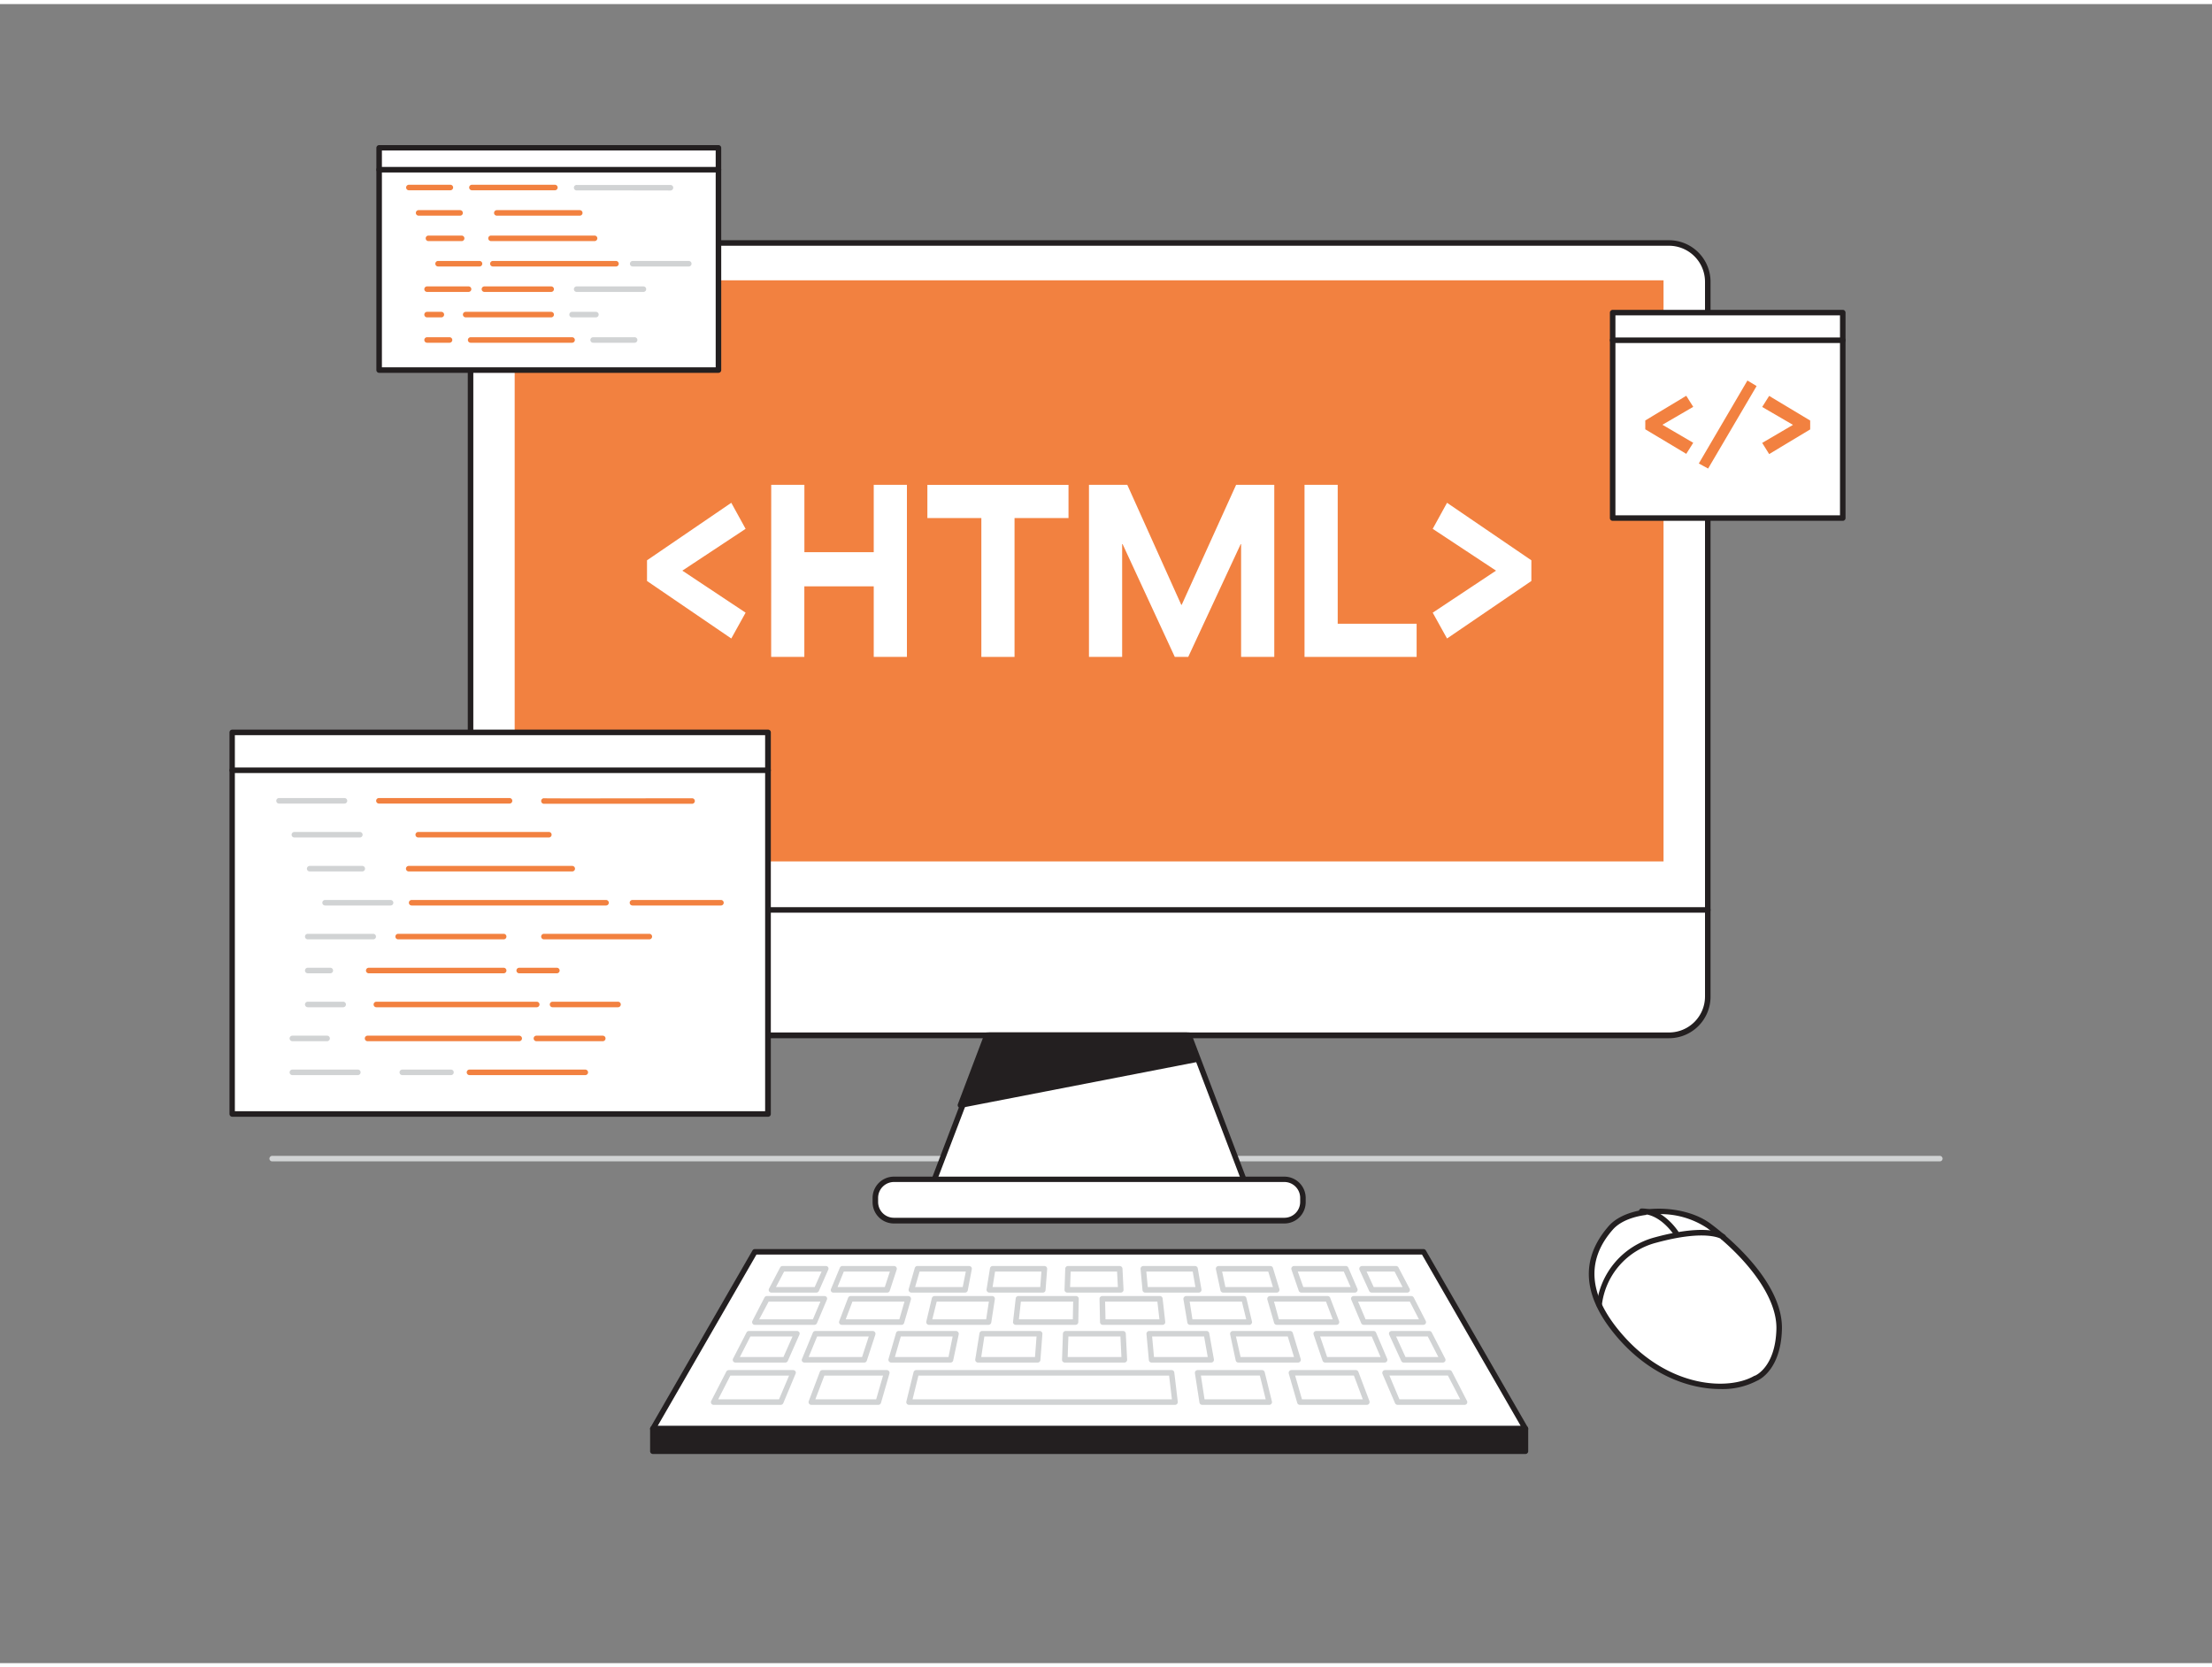 <svg id="_180_code_html_flatline" data-name="#180_code_html_flatline" xmlns="http://www.w3.org/2000/svg" viewBox="0 0 400 300" width="406" height="306" class="illustration styles_illustrationTablet__1DWOa"><rect x="0" y="0" width="400" height="300" fill="#808080" stroke="none"/><path d="M350.78,209.27H49.22a.5.5,0,0,1-.5-.5.51.51,0,0,1,.5-.5H350.78a.51.51,0,0,1,.5.5A.5.5,0,0,1,350.78,209.27Z" fill="#d1d3d4"></path><rect x="85.09" y="43.2" width="223.73" height="143.26" rx="7" fill="#fff"></rect><path d="M301.81,187H92.09a7.5,7.5,0,0,1-7.5-7.5V50.21a7.51,7.51,0,0,1,7.5-7.51H301.81a7.52,7.52,0,0,1,7.51,7.51V179.46A7.51,7.51,0,0,1,301.81,187ZM92.09,43.7a6.51,6.51,0,0,0-6.5,6.51V179.46a6.5,6.5,0,0,0,6.5,6.5H301.81a6.51,6.51,0,0,0,6.51-6.5V50.21a6.52,6.52,0,0,0-6.51-6.51Z" fill="#231f20"></path><path d="M308.82,164.3H85.09a.5.5,0,0,1-.5-.5.5.5,0,0,1,.5-.5H308.82a.51.51,0,0,1,.5.5A.5.5,0,0,1,308.82,164.3Z" fill="#231f20"></path><polygon points="225.55 214.16 168.36 214.16 178.9 186.46 215 186.46 225.55 214.16" fill="#fff"></polygon><path d="M225.55,214.66H168.36a.5.5,0,0,1-.47-.68l10.54-27.69a.51.51,0,0,1,.47-.33H215a.5.5,0,0,1,.47.33L226,214a.5.5,0,0,1,0,.46A.49.49,0,0,1,225.55,214.66Zm-56.47-1h55.74L214.66,187H179.25Z" fill="#231f20"></path><rect x="158.29" y="212.53" width="77.31" height="7.47" rx="3.35" fill="#fff"></rect><path d="M232.25,220.5h-70.6a3.85,3.85,0,0,1-3.86-3.85v-.76a3.86,3.86,0,0,1,3.86-3.86h70.6a3.86,3.86,0,0,1,3.86,3.86v.76A3.85,3.85,0,0,1,232.25,220.5ZM161.65,213a2.87,2.87,0,0,0-2.86,2.86v.76a2.86,2.86,0,0,0,2.86,2.85h70.6a2.86,2.86,0,0,0,2.86-2.85v-.76a2.86,2.86,0,0,0-2.86-2.86Z" fill="#231f20"></path><rect x="93.07" y="49.95" width="207.75" height="105.08" fill="#f28140"></rect><path d="M117,104.32v-3.74l15.24-10.4,2.59,4.71-11.44,7.56,11.44,7.6-2.59,4.67Z" fill="#fff"></path><path d="M139.46,86.93h6V99.11H158V86.93h6v31.12h-6V105.29H145.45v12.76h-6Z" fill="#fff"></path><path d="M177.46,92.94H167.7v-6h25.52v6h-9.76v25.11h-6Z" fill="#fff"></path><path d="M196.92,86.93h6.93l9.76,21.7h.08l9.84-21.7h6.9v31.12h-6V97.65h-.07l-9.49,20.4h-2.43L203,97.65h-.08v20.4h-6Z" fill="#fff"></path><path d="M235.9,86.93h6v25.12h14.27v6H235.9Z" fill="#fff"></path><path d="M259.08,110.05l11.45-7.6-11.45-7.56,2.59-4.71,15.25,10.4v3.74l-15.25,10.4Z" fill="#fff"></path><polygon points="173.68 199.11 216.26 190.84 214.6 186.46 178.5 186.46 173.68 199.11" fill="#231f20"></polygon><path d="M173.68,199.61a.49.49,0,0,1-.38-.18.51.51,0,0,1-.09-.5L178,186.29a.5.5,0,0,1,.47-.33h36.1a.51.51,0,0,1,.47.33l1.66,4.37a.5.5,0,0,1-.37.67l-42.58,8.27ZM178.84,187l-4.37,11.49,41.11-8-1.33-3.5Z" fill="#231f20"></path><path d="M317.52,248.47s4-1.59,4.21-8.88-7.66-14.94-12.71-18.68-14.48-3.36-17.75.37-6.53,10.28,1.87,19.81S312.57,251.36,317.52,248.47Z" fill="#fff"></path><path d="M311.09,250.44c-5.47,0-12.46-2.38-18.32-9-6.59-7.47-7.22-14.35-1.87-20.47,3.49-4,13.31-4.23,18.42-.44,2.19,1.62,13.13,10.19,12.91,19.09-.19,7.23-4,9.11-4.48,9.31A13.47,13.47,0,0,1,311.09,250.44Zm-11.15-31.63c-3.41,0-6.66.94-8.29,2.8-5,5.68-4.34,12.12,1.87,19.14,8.4,9.53,19.14,10,23.75,7.28l.07,0c.15-.06,3.71-1.6,3.89-8.42.16-6.52-6.63-13.92-12.51-18.27A15.26,15.26,0,0,0,299.94,218.81Z" fill="#231f20"></path><path d="M289.17,235.25a13.65,13.65,0,0,1,10.23-11.72c9.62-2.62,12.19-.57,12.19-.57" fill="#fff"></path><path d="M289.18,235.75h0a.5.5,0,0,1-.46-.53A14.25,14.25,0,0,1,299.27,223c9.76-2.65,12.52-.56,12.63-.47a.5.5,0,0,1-.62.79s-2.62-1.83-11.75.65a13.24,13.24,0,0,0-9.86,11.27A.49.49,0,0,1,289.18,235.75Z" fill="#231f20"></path><polygon points="275.85 257.63 118.06 257.63 136.5 225.67 257.4 225.67 275.85 257.63" fill="#fff"></polygon><path d="M275.85,258.12H118.06a.48.48,0,0,1-.43-.24.5.5,0,0,1,0-.5l18.44-32a.48.48,0,0,1,.43-.25H257.41a.5.5,0,0,1,.43.25l18.44,32a.5.5,0,0,1,0,.5A.51.51,0,0,1,275.85,258.12Zm-156.93-1H275l-17.86-31H136.79Z" fill="#231f20"></path><path d="M147.29,238.83h-10.8a.49.49,0,0,1-.42-.24.5.5,0,0,1,0-.49l2.17-4.21a.49.49,0,0,1,.44-.27h10.41a.5.5,0,0,1,.42.23.49.49,0,0,1,0,.47l-1.78,4.21A.51.51,0,0,1,147.29,238.83Zm-10-1H147l1.36-3.21H139Z" fill="#d1d3d4"></path><path d="M163,238.83H152.23a.53.53,0,0,1-.42-.21.5.5,0,0,1-.05-.46l1.6-4.21a.51.51,0,0,1,.47-.33h10.41a.51.51,0,0,1,.4.2.53.53,0,0,1,.08.44l-1.22,4.21A.48.48,0,0,1,163,238.83Zm-10.07-1h9.7l.93-3.21h-9.41Z" fill="#d1d3d4"></path><path d="M178.75,238.83H168a.51.51,0,0,1-.4-.19.51.51,0,0,1-.09-.43l1-4.21a.51.51,0,0,1,.49-.38h10.41a.5.5,0,0,1,.49.58l-.65,4.21A.51.51,0,0,1,178.75,238.83Zm-10.16-1h9.74l.49-3.21h-9.43Z" fill="#d1d3d4"></path><path d="M194.49,238.83h-10.8a.53.53,0,0,1-.38-.16.51.51,0,0,1-.12-.39l.48-4.21a.49.49,0,0,1,.49-.45h10.41a.51.51,0,0,1,.36.15.46.46,0,0,1,.14.36l-.08,4.21A.5.5,0,0,1,194.49,238.83Zm-10.24-1H194l.06-3.21h-9.45Z" fill="#d1d3d4"></path><path d="M210.22,238.83h-10.8a.49.49,0,0,1-.5-.49l-.09-4.21a.54.54,0,0,1,.14-.36.55.55,0,0,1,.36-.15h10.41a.5.5,0,0,1,.5.45l.47,4.21a.48.48,0,0,1-.49.55Zm-10.31-1h9.75l-.37-3.21h-9.45Z" fill="#d1d3d4"></path><path d="M226,238.83h-10.8a.49.49,0,0,1-.49-.42L214,234.2a.52.52,0,0,1,.5-.58h10.41a.49.49,0,0,1,.48.38l1,4.21a.48.48,0,0,1-.09.43A.49.49,0,0,1,226,238.83Zm-10.37-1h9.73l-.79-3.21h-9.44Z" fill="#d1d3d4"></path><path d="M241.68,238.83h-10.8a.49.49,0,0,1-.48-.36l-1.22-4.21a.53.53,0,0,1,.08-.44.54.54,0,0,1,.4-.2h10.42a.49.49,0,0,1,.46.33l1.61,4.21a.54.54,0,0,1-.06.46A.51.51,0,0,1,241.68,238.83Zm-10.42-1H241l-1.22-3.21h-9.4Z" fill="#d1d3d4"></path><path d="M257.41,238.83h-10.8a.51.51,0,0,1-.46-.3l-1.78-4.21a.49.49,0,0,1,0-.47.52.52,0,0,1,.42-.23h10.41a.52.52,0,0,1,.45.27l2.16,4.21a.5.5,0,0,1,0,.49A.51.51,0,0,1,257.41,238.83Zm-10.47-1h9.65l-1.65-3.21h-9.36Z" fill="#d1d3d4"></path><path d="M156.23,245.65H145.46a.52.52,0,0,1-.42-.23.47.47,0,0,1,0-.46l1.95-4.71a.5.5,0,0,1,.46-.31h10.36a.52.52,0,0,1,.41.21.52.52,0,0,1,.07.45l-1.54,4.7A.5.5,0,0,1,156.23,245.65Zm-10-1h9.66l1.21-3.71h-9.34Z" fill="#d1d3d4"></path><path d="M142,245.65h-9a.5.5,0,0,1-.43-.24.5.5,0,0,1,0-.49l2.42-4.7a.51.51,0,0,1,.45-.28h8.69a.5.5,0,0,1,.41.23.48.48,0,0,1,0,.48l-2.08,4.7A.5.5,0,0,1,142,245.65Zm-8.21-1h7.88l1.64-3.71h-7.62Z" fill="#d1d3d4"></path><path d="M171.93,245.65H161.16a.51.51,0,0,1-.49-.64l1.36-4.7a.5.5,0,0,1,.48-.37h10.37a.52.52,0,0,1,.49.6l-1,4.71A.5.5,0,0,1,171.93,245.65Zm-10.11-1h9.7l.75-3.71h-9.38Z" fill="#d1d3d4"></path><path d="M187.62,245.65H176.85a.49.49,0,0,1-.38-.18.49.49,0,0,1-.11-.4l.76-4.71a.5.5,0,0,1,.49-.42H188a.48.48,0,0,1,.36.16.5.5,0,0,1,.14.38l-.36,4.7A.5.5,0,0,1,187.62,245.65Zm-10.18-1h9.72l.28-3.71H178Z" fill="#d1d3d4"></path><path d="M203.32,245.65H192.55a.48.48,0,0,1-.36-.16.45.45,0,0,1-.14-.36l.16-4.7a.51.51,0,0,1,.5-.49h10.37a.5.5,0,0,1,.5.48l.24,4.7a.47.47,0,0,1-.14.37A.48.48,0,0,1,203.32,245.65Zm-10.25-1h9.72l-.18-3.71H193.2Z" fill="#d1d3d4"></path><path d="M219,245.65H208.24a.49.49,0,0,1-.49-.46l-.43-4.7a.45.45,0,0,1,.13-.38.47.47,0,0,1,.37-.17h10.36a.5.5,0,0,1,.49.42l.84,4.7a.48.48,0,0,1-.11.41A.49.49,0,0,1,219,245.65Zm-10.32-1h9.72l-.66-3.71h-9.4Z" fill="#d1d3d4"></path><path d="M234.71,245.65H223.94a.5.5,0,0,1-.49-.4l-1-4.7a.51.51,0,0,1,.49-.61h10.36a.5.5,0,0,1,.48.36l1.43,4.7a.46.46,0,0,1-.08.44A.49.49,0,0,1,234.71,245.65Zm-10.37-1H234l-1.13-3.71h-9.37Z" fill="#d1d3d4"></path><path d="M250.41,245.65H239.63a.51.51,0,0,1-.47-.34l-1.61-4.7a.5.5,0,0,1,.06-.46.52.52,0,0,1,.41-.21h10.37a.48.48,0,0,1,.45.31l2,4.7a.5.5,0,0,1-.46.7Zm-10.42-1h9.66l-1.59-3.71h-9.34Z" fill="#d1d3d4"></path><path d="M260.92,245.65h-7.08a.49.49,0,0,1-.45-.3l-2.16-4.7a.51.51,0,0,1,0-.48.54.54,0,0,1,.43-.23h6.81a.51.51,0,0,1,.44.28l2.42,4.7a.48.48,0,0,1,0,.49A.49.49,0,0,1,260.92,245.65Zm-6.76-1h5.94l-1.91-3.71h-5.73Z" fill="#d1d3d4"></path><path d="M160.38,233H150.7a.48.48,0,0,1-.41-.22.49.49,0,0,1,0-.47l1.58-3.81a.5.5,0,0,1,.46-.31h9.35a.49.49,0,0,1,.4.21.47.47,0,0,1,.07.44l-1.25,3.81A.49.49,0,0,1,160.38,233Zm-8.93-1H160l.92-2.81h-8.33Z" fill="#d1d3d4"></path><path d="M147.61,233H139.5a.5.5,0,0,1-.43-.24.5.5,0,0,1,0-.49l2-3.81a.48.48,0,0,1,.44-.27h7.83a.48.48,0,0,1,.42.23.49.49,0,0,1,0,.47l-1.68,3.81A.51.51,0,0,1,147.61,233Zm-7.29-1h7l1.25-2.81h-6.77Z" fill="#d1d3d4"></path><path d="M174.48,233H164.8a.52.52,0,0,1-.4-.2.53.53,0,0,1-.08-.44l1.1-3.81a.5.5,0,0,1,.48-.36h9.34a.52.52,0,0,1,.39.18.49.49,0,0,1,.1.42L175,232.6A.51.51,0,0,1,174.48,233Zm-9-1h8.61l.56-2.81h-8.36Z" fill="#d1d3d4"></path><path d="M188.58,233H178.9a.52.52,0,0,1-.5-.58l.62-3.81a.5.5,0,0,1,.49-.42h9.35a.5.5,0,0,1,.5.54l-.29,3.81A.49.49,0,0,1,188.58,233Zm-9.09-1h8.62l.21-2.81h-8.38Z" fill="#d1d3d4"></path><path d="M202.67,233H193a.51.51,0,0,1-.36-.15.47.47,0,0,1-.14-.37l.13-3.81a.5.5,0,0,1,.5-.48h9.35a.51.51,0,0,1,.5.47l.19,3.81a.5.5,0,0,1-.13.37A.52.52,0,0,1,202.67,233Zm-9.16-1h8.64l-.15-2.81h-8.39Z" fill="#d1d3d4"></path><path d="M216.77,233h-9.68a.49.49,0,0,1-.49-.46l-.35-3.81a.49.49,0,0,1,.13-.38.51.51,0,0,1,.37-.16h9.34a.5.5,0,0,1,.5.41l.67,3.81a.47.47,0,0,1-.11.41A.49.49,0,0,1,216.77,233Zm-9.22-1h8.62l-.49-2.81h-8.39Z" fill="#d1d3d4"></path><path d="M230.87,233h-9.68a.51.51,0,0,1-.49-.4l-.82-3.8a.48.48,0,0,1,.09-.42.51.51,0,0,1,.39-.19h9.35a.5.5,0,0,1,.48.35l1.16,3.81a.55.55,0,0,1-.08.45A.51.51,0,0,1,230.87,233Zm-9.28-1h8.6l-.85-2.81H221Z" fill="#d1d3d4"></path><path d="M245,233h-9.68a.51.51,0,0,1-.47-.34l-1.31-3.81a.51.51,0,0,1,.06-.45.52.52,0,0,1,.41-.21h9.35a.51.51,0,0,1,.46.3l1.64,3.81a.49.49,0,0,1-.05.47A.5.5,0,0,1,245,233Zm-9.32-1h8.56L243,229.19h-8.32Z" fill="#d1d3d4"></path><path d="M254.41,233h-6.36a.51.51,0,0,1-.46-.29l-1.74-3.81a.5.5,0,0,1,.45-.71h6.14a.5.5,0,0,1,.45.27l2,3.81a.5.5,0,0,1,0,.49A.49.49,0,0,1,254.41,233Zm-6-1h5.22l-1.45-2.81h-5.06Z" fill="#d1d3d4"></path><path d="M141.17,253.3H129.05a.5.5,0,0,1-.43-.24.5.5,0,0,1,0-.49l2.72-5.29a.52.52,0,0,1,.45-.27h11.64a.52.52,0,0,1,.42.23.49.49,0,0,1,0,.47L141.64,253A.51.51,0,0,1,141.17,253.3Zm-11.3-1h11l1.82-4.29H132.07Z" fill="#d1d3d4"></path><path d="M158.84,253.3H146.71a.5.5,0,0,1-.41-.22.5.5,0,0,1-.05-.46l2-5.29a.5.5,0,0,1,.47-.32h11.64a.51.51,0,0,1,.4.2.47.47,0,0,1,.08.44l-1.53,5.29A.5.5,0,0,1,158.84,253.3Zm-11.4-1h11l1.24-4.29H149.07Z" fill="#d1d3d4"></path><path d="M212.48,253.3h-48.1a.49.49,0,0,1-.39-.19.51.51,0,0,1-.09-.43l1.3-5.29a.51.51,0,0,1,.49-.38h46.17a.49.49,0,0,1,.49.44l.63,5.29a.5.5,0,0,1-.13.39A.48.48,0,0,1,212.48,253.3Zm-47.46-1h46.9l-.51-4.29H166.08Z" fill="#d1d3d4"></path><path d="M229.52,253.3H217.39a.5.5,0,0,1-.49-.42l-.82-5.29a.49.49,0,0,1,.11-.4.51.51,0,0,1,.38-.18h11.64a.51.51,0,0,1,.49.38l1.3,5.29a.48.48,0,0,1-.09.43A.49.49,0,0,1,229.52,253.3Zm-11.7-1h11.06L227.82,248H217.16Z" fill="#d1d3d4"></path><path d="M247.19,253.3H235.06a.5.5,0,0,1-.48-.36l-1.53-5.29a.53.53,0,0,1,.08-.44.54.54,0,0,1,.4-.2h11.64a.5.5,0,0,1,.47.32l2,5.29a.53.53,0,0,1-.06.46A.49.49,0,0,1,247.19,253.3Zm-11.75-1h11L244.83,248H234.2Z" fill="#d1d3d4"></path><path d="M264.86,253.3H252.73a.51.51,0,0,1-.46-.3L250,247.71a.49.49,0,0,1,.05-.47.5.5,0,0,1,.41-.23h11.65a.52.52,0,0,1,.44.27l2.72,5.29a.5.5,0,0,1,0,.49A.52.52,0,0,1,264.86,253.3Zm-11.8-1h11L261.83,248H251.25Z" fill="#d1d3d4"></path><rect x="118.06" y="257.62" width="157.79" height="4.06" fill="#231f20"></rect><path d="M275.85,262.18H118.06a.5.5,0,0,1-.5-.5v-4.06a.5.5,0,0,1,.5-.5H275.85a.51.51,0,0,1,.5.5v4.06A.5.5,0,0,1,275.85,262.18Zm-157.29-1H275.35v-3.06H118.56Z" fill="#231f20"></path><path d="M303.06,222.2s-2.53-4-6.2-3.91" fill="#fff"></path><path d="M303.06,222.7a.49.49,0,0,1-.42-.23s-2.41-3.68-5.71-3.68h-.06a.5.5,0,0,1-.5-.5.49.49,0,0,1,.49-.5h.07c3.85,0,6.44,4,6.55,4.14a.5.5,0,0,1-.15.69A.53.53,0,0,1,303.06,222.7Z" fill="#231f20"></path><rect x="41.97" y="131.73" width="96.9" height="68.97" fill="#fff"></rect><path d="M138.86,201.2H42a.5.5,0,0,1-.5-.5v-69a.5.5,0,0,1,.5-.5h96.89a.5.5,0,0,1,.5.5v69A.5.5,0,0,1,138.86,201.2Zm-96.39-1h95.89v-68H42.47Z" fill="#231f20"></path><path d="M138.86,139.05H42a.5.5,0,0,1-.5-.5.5.5,0,0,1,.5-.5h96.89a.5.5,0,0,1,.5.5A.5.5,0,0,1,138.86,139.05Z" fill="#231f20"></path><path d="M62.29,144.57H50.46a.5.5,0,0,1-.5-.5.5.5,0,0,1,.5-.5H62.29a.5.5,0,0,1,.5.5A.5.5,0,0,1,62.29,144.57Z" fill="#d1d3d4"></path><path d="M92.14,144.57H68.52a.51.51,0,0,1-.5-.5.5.5,0,0,1,.5-.5H92.14a.5.5,0,0,1,.5.5A.5.5,0,0,1,92.14,144.57Z" fill="#f28140"></path><path d="M99.25,150.7H75.63a.5.5,0,0,1-.5-.5.51.51,0,0,1,.5-.5H99.25a.5.5,0,0,1,.5.5A.5.5,0,0,1,99.25,150.7Z" fill="#f28140"></path><path d="M65.07,150.7H53.23a.5.5,0,0,1-.5-.5.51.51,0,0,1,.5-.5H65.07a.5.5,0,0,1,.5.5A.5.5,0,0,1,65.07,150.7Z" fill="#d1d3d4"></path><path d="M65.52,156.84H56a.5.5,0,0,1-.5-.5.51.51,0,0,1,.5-.5h9.51a.5.5,0,0,1,.5.5A.5.5,0,0,1,65.52,156.84Z" fill="#d1d3d4"></path><path d="M103.48,156.84H73.91a.5.5,0,0,1-.5-.5.51.51,0,0,1,.5-.5h29.57a.51.51,0,0,1,.5.5A.5.5,0,0,1,103.48,156.84Z" fill="#f28140"></path><path d="M70.63,163H58.79a.5.5,0,0,1-.5-.5.5.5,0,0,1,.5-.5H70.63a.51.51,0,0,1,.5.5A.5.5,0,0,1,70.63,163Z" fill="#d1d3d4"></path><path d="M109.59,163H74.44a.5.5,0,0,1-.5-.5.5.5,0,0,1,.5-.5h35.15a.5.5,0,0,1,.5.5A.5.5,0,0,1,109.59,163Z" fill="#f28140"></path><path d="M67.49,169.12H55.65a.5.5,0,0,1,0-1H67.49a.5.5,0,1,1,0,1Z" fill="#d1d3d4"></path><path d="M91.08,169.12H72a.5.5,0,1,1,0-1H91.08a.5.5,0,0,1,0,1Z" fill="#f28140"></path><path d="M117.42,169.12H98.36a.5.5,0,0,1,0-1h19.06a.5.5,0,1,1,0,1Z" fill="#f28140"></path><path d="M59.73,175.26H55.65a.5.5,0,0,1,0-1h4.08a.5.5,0,0,1,0,1Z" fill="#d1d3d4"></path><path d="M91.08,175.26H66.68a.5.5,0,0,1,0-1h24.4a.5.5,0,0,1,0,1Z" fill="#f28140"></path><path d="M100.7,175.26H93.89a.5.5,0,1,1,0-1h6.81a.5.5,0,0,1,0,1Z" fill="#f28140"></path><path d="M62.06,181.4H55.65a.51.51,0,0,1-.5-.5.5.5,0,0,1,.5-.5h6.41a.5.5,0,0,1,.5.5A.51.51,0,0,1,62.06,181.4Z" fill="#d1d3d4"></path><path d="M97.06,181.4h-29a.5.5,0,0,1-.5-.5.5.5,0,0,1,.5-.5h29a.5.5,0,0,1,.5.5A.51.51,0,0,1,97.06,181.4Z" fill="#f28140"></path><path d="M111.76,181.4H99.92a.5.5,0,0,1-.5-.5.5.5,0,0,1,.5-.5h11.84a.5.5,0,0,1,.5.5A.51.51,0,0,1,111.76,181.4Z" fill="#f28140"></path><path d="M59.15,187.54H52.87a.51.51,0,0,1-.5-.5.5.5,0,0,1,.5-.5h6.28a.5.5,0,0,1,.5.5A.5.5,0,0,1,59.15,187.54Z" fill="#d1d3d4"></path><path d="M93.89,187.54H66.47a.5.5,0,0,1-.5-.5.5.5,0,0,1,.5-.5H93.89a.5.5,0,0,1,.5.5A.5.5,0,0,1,93.89,187.54Z" fill="#f28140"></path><path d="M64.71,193.67H52.87a.5.5,0,0,1-.5-.5.51.51,0,0,1,.5-.5H64.71a.5.5,0,0,1,.5.5A.5.5,0,0,1,64.71,193.67Z" fill="#d1d3d4"></path><path d="M130.37,163h-16a.5.5,0,0,1-.5-.5.5.5,0,0,1,.5-.5h16a.5.5,0,0,1,.5.5A.5.5,0,0,1,130.37,163Z" fill="#f28140"></path><path d="M106.33,144.6c-4.56,0-7.92,0-8.07,0a.51.51,0,0,1-.39-.6.51.51,0,0,1,.56-.39c.77.05,19.53,0,26.72,0h0a.5.5,0,0,1,.5.49.51.51,0,0,1-.5.51Z" fill="#f28140"></path><path d="M109,187.54h-12a.5.5,0,0,1-.5-.5.5.5,0,0,1,.5-.5h12a.5.5,0,0,1,.5.5A.5.5,0,0,1,109,187.54Z" fill="#f28140"></path><path d="M81.55,193.67h-8.8a.5.5,0,0,1-.5-.5.5.5,0,0,1,.5-.5h8.8a.5.5,0,0,1,.5.5A.5.5,0,0,1,81.55,193.67Z" fill="#d1d3d4"></path><path d="M105.84,193.67H84.9a.5.5,0,0,1-.5-.5.5.5,0,0,1,.5-.5h20.94a.51.51,0,0,1,.5.5A.5.5,0,0,1,105.84,193.67Z" fill="#f28140"></path><rect x="291.62" y="55.79" width="41.61" height="37.15" fill="#fff"></rect><path d="M333.23,93.44H291.62a.5.5,0,0,1-.5-.5V55.79a.51.51,0,0,1,.5-.5h41.61a.5.5,0,0,1,.5.5V92.94A.5.5,0,0,1,333.23,93.44Zm-41.11-1h40.61V56.29H292.12Z" fill="#231f20"></path><path d="M333.23,61.29H291.62a.51.51,0,0,1-.5-.5.5.5,0,0,1,.5-.5h41.61a.5.5,0,0,1,.5.5A.5.5,0,0,1,333.23,61.29Z" fill="#231f20"></path><path d="M297.52,76.89v-1.6l7.41-4.46,1.26,2-5.57,3.24,5.57,3.26-1.26,2Z" fill="#f28140"></path><path d="M307.2,83.07l8.79-15,1.66,1-8.77,14.92Z" fill="#f28140"></path><path d="M318.66,79.35l5.57-3.26-5.57-3.24,1.26-2,7.42,4.46v1.6l-7.42,4.46Z" fill="#f28140"></path><rect x="68.56" y="25.97" width="61.36" height="40.21" fill="#fff"></rect><path d="M129.92,66.68H68.56a.5.5,0,0,1-.5-.5V26a.51.51,0,0,1,.5-.5h61.36a.5.5,0,0,1,.5.5V66.18A.5.5,0,0,1,129.92,66.68Zm-60.86-1h60.36V26.47H69.06Z" fill="#231f20"></path><path d="M129.92,30.45H68.56a.5.5,0,0,1,0-1h61.36a.5.5,0,0,1,0,1Z" fill="#231f20"></path><path d="M81.44,33.67h-7.5a.5.5,0,0,1-.5-.5.5.5,0,0,1,.5-.5h7.5a.5.5,0,0,1,.5.5A.51.51,0,0,1,81.44,33.67Z" fill="#f28140"></path><path d="M100.34,33.67h-15a.51.51,0,0,1-.5-.5.5.5,0,0,1,.5-.5h15a.5.5,0,0,1,.5.5A.5.5,0,0,1,100.34,33.67Z" fill="#f28140"></path><path d="M104.84,38.26h-15a.5.5,0,0,1-.5-.5.51.51,0,0,1,.5-.5h15a.5.5,0,0,1,.5.5A.5.5,0,0,1,104.84,38.26Z" fill="#f28140"></path><path d="M83.2,38.26H75.7a.5.5,0,0,1-.5-.5.5.5,0,0,1,.5-.5h7.5a.51.51,0,0,1,.5.5A.5.5,0,0,1,83.2,38.26Z" fill="#f28140"></path><path d="M83.48,42.86h-6a.5.5,0,0,1-.5-.5.5.5,0,0,1,.5-.5h6a.5.5,0,0,1,.5.5A.5.5,0,0,1,83.48,42.86Z" fill="#f28140"></path><path d="M107.52,42.86H88.79a.51.51,0,0,1-.5-.5.5.5,0,0,1,.5-.5h18.73a.5.5,0,0,1,.5.5A.51.51,0,0,1,107.52,42.86Z" fill="#f28140"></path><path d="M86.71,47.45H79.22a.5.5,0,0,1-.5-.5.5.5,0,0,1,.5-.5h7.49a.5.5,0,0,1,.5.5A.5.5,0,0,1,86.71,47.45Z" fill="#f28140"></path><path d="M111.39,47.45H89.13a.5.5,0,0,1-.5-.5.5.5,0,0,1,.5-.5h22.26a.51.51,0,0,1,.5.5A.5.5,0,0,1,111.39,47.45Z" fill="#f28140"></path><path d="M84.73,52.05h-7.5a.5.5,0,0,1,0-1h7.5a.5.5,0,0,1,0,1Z" fill="#f28140"></path><path d="M99.67,52.05H87.6a.5.5,0,0,1,0-1H99.67a.5.5,0,0,1,0,1Z" fill="#f28140"></path><path d="M116.35,52.05H104.28a.5.5,0,0,1,0-1h12.07a.5.5,0,0,1,0,1Z" fill="#d1d3d4"></path><path d="M79.81,56.65H77.23a.5.5,0,0,1-.5-.5.5.5,0,0,1,.5-.5h2.58a.5.5,0,0,1,.5.5A.5.5,0,0,1,79.81,56.65Z" fill="#f28140"></path><path d="M99.67,56.65H84.21a.51.51,0,0,1-.5-.5.5.5,0,0,1,.5-.5H99.67a.5.5,0,0,1,.5.5A.5.5,0,0,1,99.67,56.65Z" fill="#f28140"></path><path d="M107.76,56.65h-4.31a.5.5,0,0,1-.5-.5.5.5,0,0,1,.5-.5h4.31a.5.5,0,0,1,.5.5A.51.51,0,0,1,107.76,56.65Z" fill="#d1d3d4"></path><path d="M81.29,61.24H77.23a.5.5,0,0,1,0-1h4.06a.5.5,0,0,1,0,1Z" fill="#f28140"></path><path d="M103.45,61.24H85.11a.5.5,0,0,1,0-1h18.34a.5.5,0,0,1,0,1Z" fill="#f28140"></path><path d="M114.76,61.24h-7.5a.5.5,0,0,1,0-1h7.5a.5.5,0,0,1,0,1Z" fill="#d1d3d4"></path><path d="M124.55,47.45H114.41a.5.5,0,0,1-.5-.5.51.51,0,0,1,.5-.5h10.14a.5.5,0,0,1,.5.5A.5.5,0,0,1,124.55,47.45Z" fill="#d1d3d4"></path><path d="M109.42,33.69c-5.11,0-5.21,0-5.26,0a.51.51,0,0,1-.37-.6.49.49,0,0,1,.55-.38c.56,0,10.39,0,16.9,0h0a.49.49,0,0,1,.5.49.51.51,0,0,1-.5.51Z" fill="#d1d3d4"></path></svg>